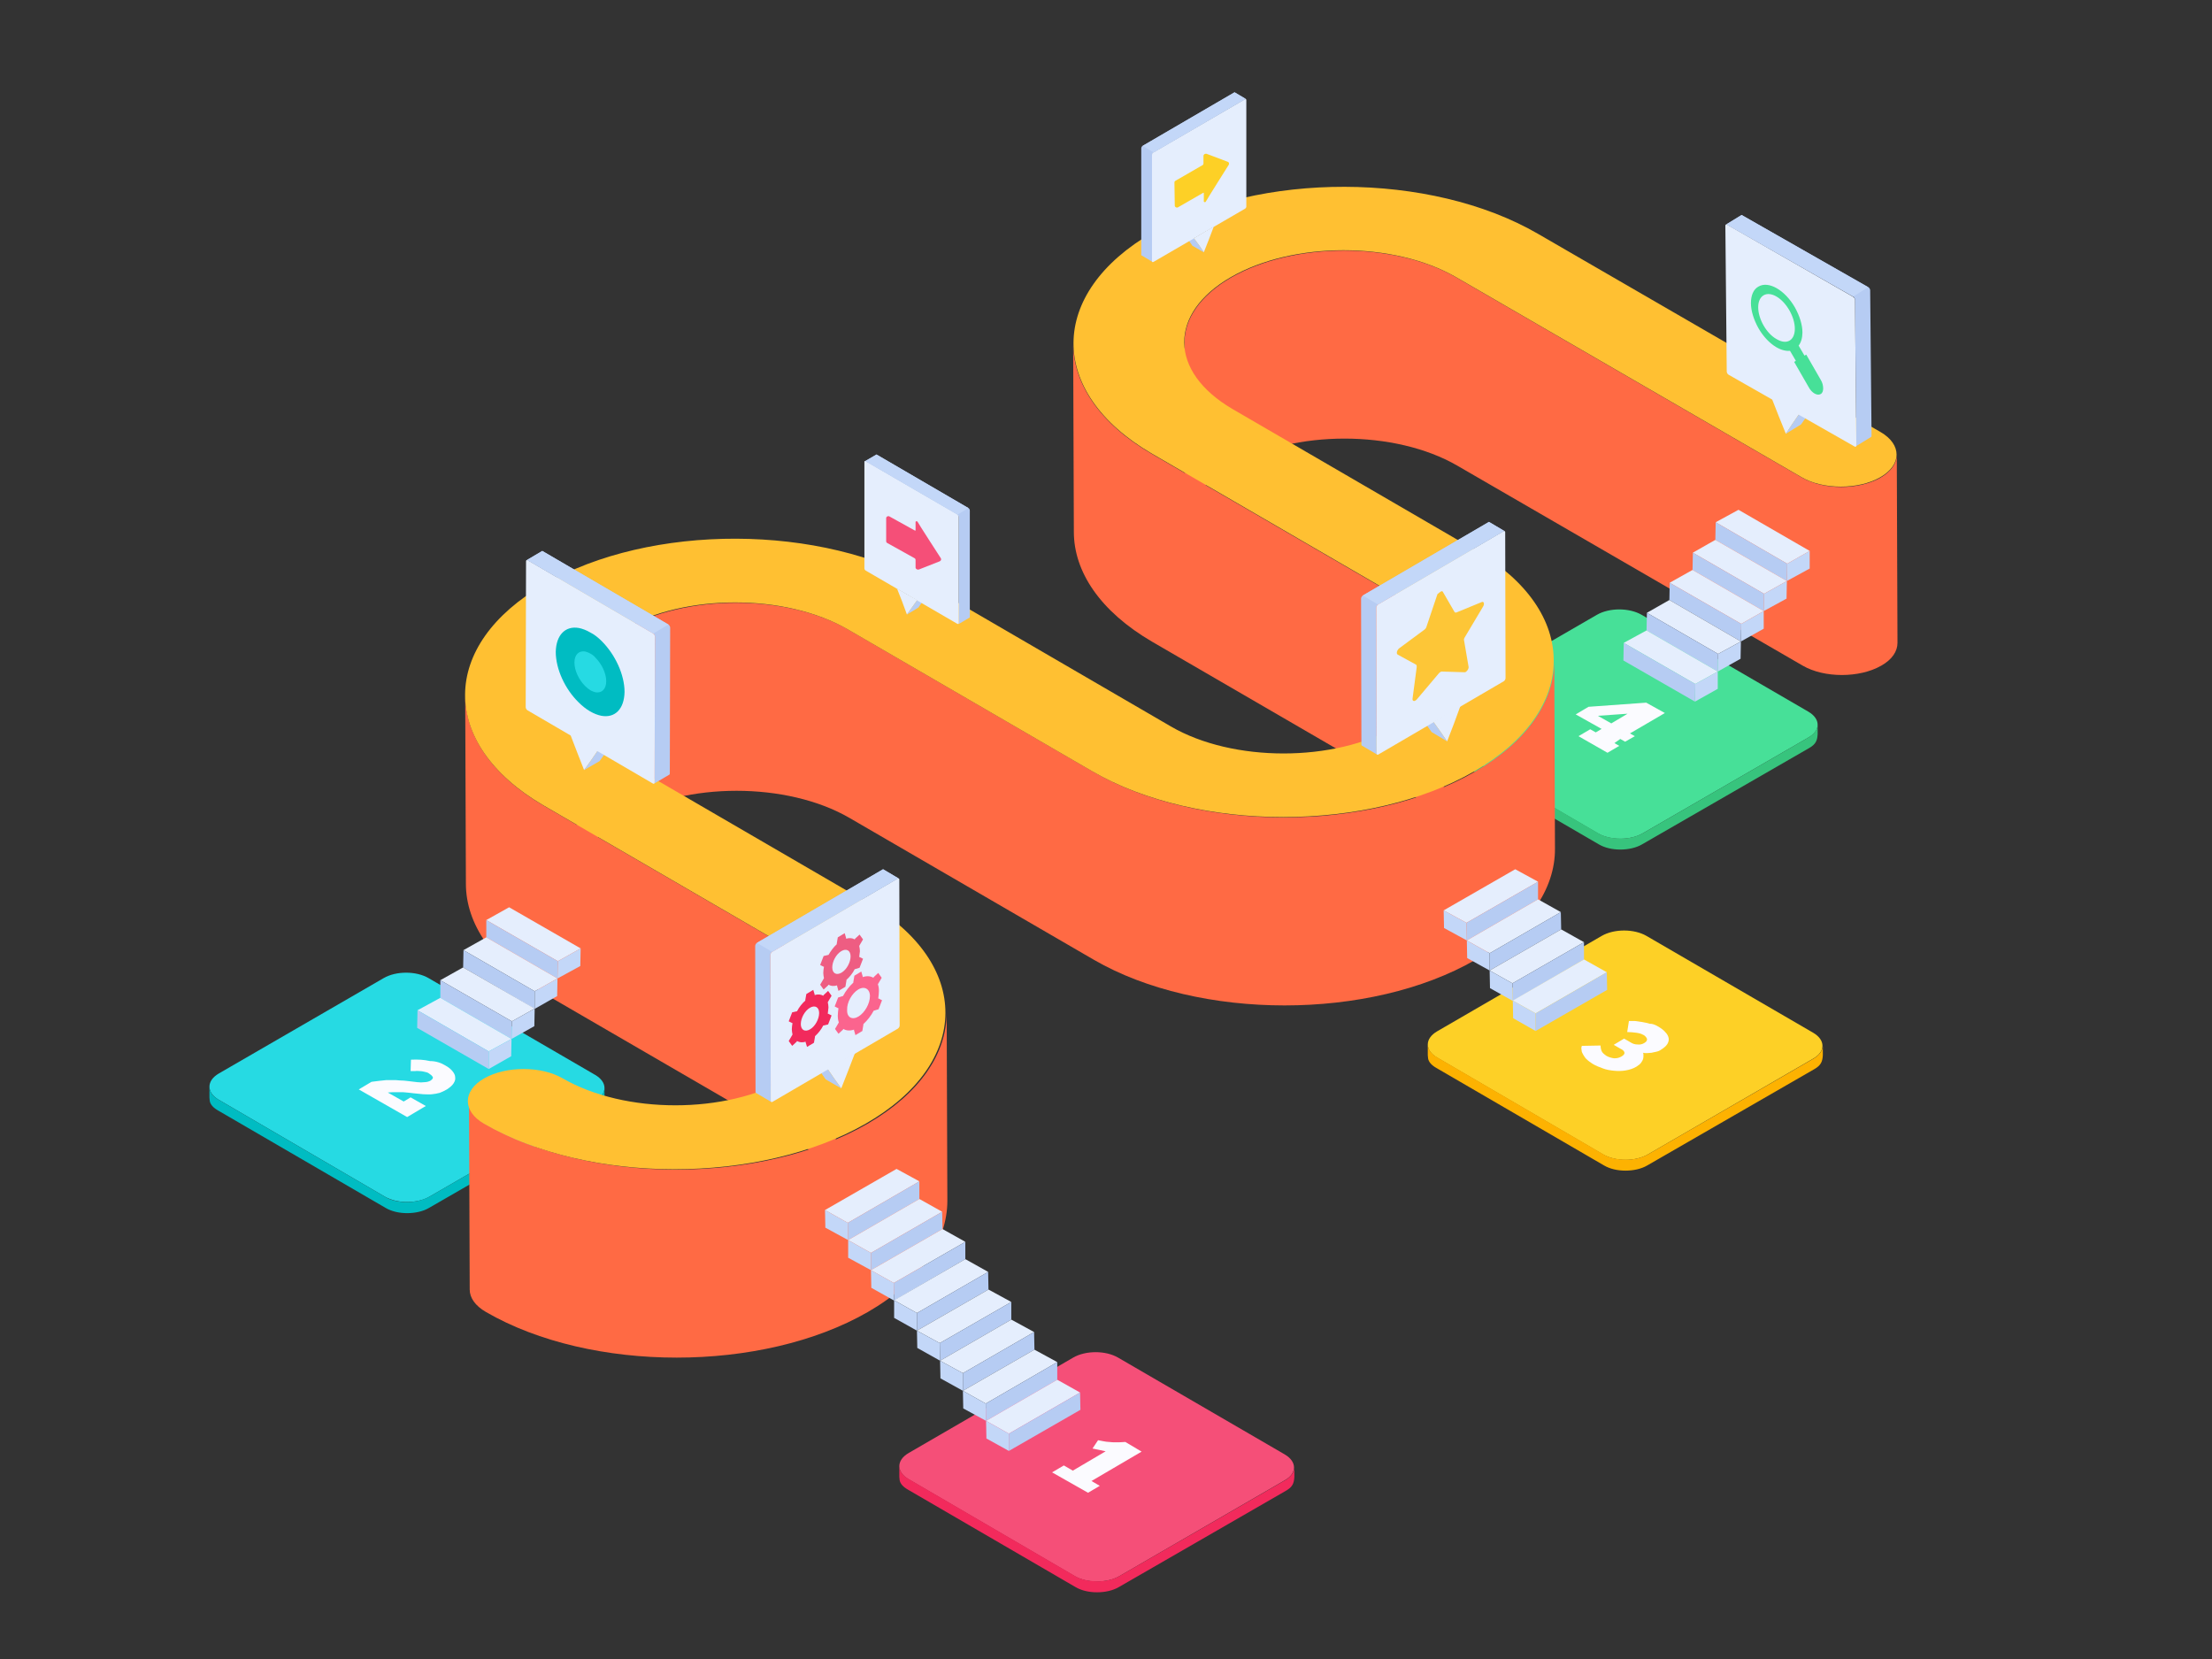 <?xml version="1.0" encoding="utf-8"?>
<!-- Generator: Adobe Illustrator 22.0.1, SVG Export Plug-In . SVG Version: 6.00 Build 0)  -->
<svg version="1.1" id="Layer_1" xmlns="http://www.w3.org/2000/svg" xmlns:xlink="http://www.w3.org/1999/xlink" x="0px" y="0px"
	 width="640px" height="480px" viewBox="0 0 640 480" style="enable-background:new 0 0 640 480;" xml:space="preserve">
<rect x="0" y="0" width="640" height="480" fill="#333333" stroke="none"/>
<style type="text/css">
	.st0{fill:#F54F78;}
	.st1{fill:#F22A5C;}
	.st2{enable-background:new    ;}
	.st3{fill:#FBFBFF;}
	.st4{fill:#47E098;}
	.st5{fill:#37C47D;}
	.st6{fill:#FDD026;}
	.st7{fill:#FDB201;}
	.st8{fill:#26DAE3;}
	.st9{fill:#00BCC2;}
	.st10{fill:#FF6A44;}
	.st11{fill:#E5EEFD;}
	.st12{fill:#B6CCF3;}
	.st13{fill:#C3D7F8;}
	.st14{fill:#FFC032;}
	.st15{fill:#2B2B2B;}
	.st16{fill:#FDC637;}
	.st17{fill:#FB648E;}
	.st18{fill:#EE5D82;}
</style>
<g>
	<g>
		<g>
			<g id="block-copy-9_10_">
				<g id="Rectangle-Copy-2_10_">
					<g>
						<path id="path-8_20_" class="st0" d="M310.5,392.8c3.6-2.1,9.4-2.1,13,0l48.2,28c3.6,2.1,3.6,5.5,0,7.5L323.9,456
							c-3.6,2.1-9.4,2.1-13,0l-48-28c-3.6-2.1-3.6-5.5,0-7.6L310.5,392.8z"/>
					</g>
				</g>
				<path class="st1" d="M374.5,424.7c-0.1,1.3-1,2.6-2.7,3.6L323.9,456c-1.8,1-4.2,1.6-6.5,1.5h-0.1c-2.3,0-4.7-0.5-6.4-1.6l-48-28
					c-1.8-1-2.7-2.4-2.7-3.8v0.4v2.8l0.1,1c0.2,1,1,1.9,2.4,2.7l48.5,28.2c1.7,1,3.9,1.5,6.2,1.5c2.3,0,4.6-0.5,6.3-1.5l48.4-27.9
					c1.9-1.1,2.3-2.2,2.4-4L374.5,424.7C374.5,424.6,374.5,424.5,374.5,424.7z"/>
			</g>
		</g>
		<g>
			<g class="st2">
				<g>
					<path class="st3" d="M330.3,420l-14.5,8.5l2.4,1.4l-3.4,2l-10.4-5.9l3.4-2l2.6,1.5l9.5-5.6l-3.8-0.8l1.6-2.4
						c0.5,0.1,1.1,0.2,1.6,0.3c0.5,0.1,1.1,0.2,1.6,0.2c0.6,0.1,1.3,0.1,2,0.1c0.8,0,1.6,0,2.7-0.1L330.3,420z"/>
				</g>
			</g>
		</g>
	</g>
	<g>
		<g>
			<g id="block-copy-9_8_">
				<g id="Rectangle-Copy-2_8_">
					<g>
						<path id="path-8_9_" class="st4" d="M462,177.9c3.6-2.1,9.4-2.1,13,0l48.2,28c3.6,2.1,3.6,5.5,0,7.5l-47.9,27.7
							c-3.6,2.1-9.4,2.1-13,0l-48-28c-3.6-2.1-3.6-5.5,0-7.6L462,177.9z"/>
					</g>
				</g>
				<path class="st5" d="M525.9,209.8c-0.1,1.3-1,2.6-2.7,3.6l-47.9,27.7c-1.8,1-4.2,1.6-6.5,1.5h-0.1c-2.3,0-4.7-0.5-6.4-1.6
					l-48-28c-1.8-1-2.7-2.4-2.7-3.8v0.4v2.8l0.1,1c0.2,1,1,1.9,2.4,2.7l48.5,28.2c1.7,1,3.9,1.5,6.2,1.5c2.3,0,4.6-0.5,6.3-1.5
					l48.4-27.9c1.9-1.1,2.3-2.2,2.4-4L525.9,209.8C525.9,209.7,525.9,209.6,525.9,209.8z"/>
			</g>
		</g>
		<g>
			<g class="st2">
				<g>
					<path class="st3" d="M467.1,215l1.4,0.8l-3.4,2l-8.4-4.8l3.4-2l1.6,0.9l1.7-1l-7.5-4.2l3.7-2.2l16.7-1.2l5.4,3l-10.1,5.9
						l1.4,0.8l-2.8,1.6l-1.4-0.8L467.1,215z M466.2,209.3l4.7-2.8l-8.6,0.6L466.2,209.3"/>
				</g>
			</g>
		</g>
	</g>
	<g>
		<g>
			<g id="block-copy-9_3_">
				<g id="Rectangle-Copy-2_3_">
					<g>
						<path id="path-8_7_" class="st6" d="M463.4,270.8c3.6-2.1,9.4-2.1,13,0l48.2,28c3.6,2.1,3.6,5.5,0,7.5L476.8,334
							c-3.6,2.1-9.4,2.1-13,0l-48-28c-3.6-2.1-3.6-5.5,0-7.6L463.4,270.8z"/>
					</g>
				</g>
				<path class="st7" d="M527.4,302.7c-0.1,1.3-1,2.6-2.7,3.6L476.8,334c-1.8,1-4.2,1.6-6.5,1.5h-0.1c-2.3,0-4.7-0.5-6.4-1.6l-48-28
					c-1.8-1-2.7-2.4-2.7-3.8v0.4v2.8l0.1,1c0.2,1,1,1.9,2.4,2.7l48.5,28.2c1.7,1,3.9,1.5,6.2,1.5c2.3,0,4.6-0.5,6.3-1.5l48.4-27.9
					c1.9-1.1,2.3-2.2,2.4-4L527.4,302.7C527.4,302.7,527.4,302.5,527.4,302.7z"/>
			</g>
		</g>
		<g>
			<g class="st2">
				<g>
					<path class="st3" d="M479.4,296.8c1.1,0.6,1.9,1.2,2.4,1.8c0.6,0.6,0.9,1.2,1,1.8c0.1,0.6-0.1,1.2-0.4,1.7
						c-0.4,0.6-1,1.1-1.8,1.6c-0.4,0.3-0.9,0.5-1.4,0.6c-0.5,0.1-1,0.2-1.4,0.3c-0.5,0-0.9,0.1-1.3,0.1c-0.4,0-0.8,0-1.1-0.1
						c0.1,0.2,0.1,0.5,0.1,0.8c0,0.3,0,0.6-0.1,1c-0.1,0.3-0.3,0.7-0.6,1.1c-0.3,0.4-0.7,0.7-1.3,1.1c-1,0.6-2,0.9-3.1,1.1
						c-1.1,0.2-2.3,0.2-3.4,0.1c-1.1-0.1-2.3-0.3-3.3-0.7c-1.1-0.4-2.1-0.8-2.9-1.3c-0.6-0.4-1.2-0.8-1.6-1.2
						c-0.5-0.4-0.8-0.9-1.1-1.4c-0.3-0.5-0.5-0.9-0.5-1.4c-0.1-0.4-0.1-0.9,0.1-1.2l5.4-0.1c0,0.6,0.1,1.1,0.3,1.6
						c0.2,0.5,0.7,0.9,1.4,1.4c0.7,0.4,1.5,0.6,2.2,0.7c0.8,0,1.4-0.1,2.1-0.5c0.7-0.4,1-0.8,0.9-1.2c-0.1-0.4-0.5-0.8-1.2-1.1
						l-1.9-1.1l3-1.8l1.9,1.1c0.6,0.4,1.3,0.6,2,0.6c0.7,0.1,1.4-0.1,1.9-0.4c0.3-0.2,0.6-0.4,0.7-0.6c0.1-0.2,0.2-0.5,0.1-0.7
						c-0.1-0.2-0.2-0.4-0.4-0.6c-0.2-0.2-0.4-0.4-0.7-0.5c-0.5-0.3-1.2-0.5-2-0.6c-0.8-0.1-1.7-0.2-2.6-0.2l0.5-3.2c0.5,0,1,0,1.7,0
						c0.7,0.1,1.4,0.2,2.1,0.3c0.7,0.1,1.5,0.3,2.2,0.5C478.2,296.2,478.8,296.5,479.4,296.8z"/>
				</g>
			</g>
		</g>
	</g>
	<g>
		<g>
			<g id="block-copy-9_7_">
				<g id="Rectangle-Copy-2_7_">
					<g>
						<path id="path-8_8_" class="st8" d="M111,283c3.6-2.1,9.4-2.1,13,0l48.2,28c3.6,2.1,3.6,5.5,0,7.5l-47.9,27.7
							c-3.6,2.1-9.4,2.1-13,0l-48-28c-3.6-2.1-3.6-5.5,0-7.6L111,283z"/>
					</g>
				</g>
				<path class="st9" d="M174.9,314.9c-0.1,1.3-1,2.6-2.7,3.6l-47.9,27.7c-1.8,1-4.2,1.6-6.5,1.6h-0.1c-2.3,0-4.7-0.5-6.4-1.6
					l-48-28c-1.8-1-2.7-2.4-2.7-3.8v0.4v2.8l0.1,1c0.2,1,1,1.9,2.4,2.7l48.5,28.2c1.7,1,3.9,1.5,6.2,1.5c2.3,0,4.6-0.5,6.3-1.5
					l48.4-27.9c1.9-1.1,2.3-2.2,2.4-4L174.9,314.9C174.9,314.9,174.9,314.8,174.9,314.9z"/>
			</g>
		</g>
		<g>
			<g class="st2">
				<g>
					<path class="st3" d="M128.9,308.3c0.9,0.5,1.5,1,2,1.6c0.5,0.6,0.8,1.2,0.8,1.8c0.1,0.6-0.1,1.2-0.5,1.8
						c-0.4,0.6-1,1.1-1.9,1.7c-0.7,0.4-1.5,0.8-2.1,1c-0.7,0.2-1.4,0.3-2.2,0.4c-0.8,0.1-1.6,0-2.5,0c-0.9-0.1-1.9-0.2-3-0.3
						c-0.5-0.1-1.1-0.1-1.8-0.2c-0.7-0.1-1.4-0.1-2-0.1c-0.7,0-1.3,0-2,0c-0.6,0-1.1,0.1-1.5,0.1l4.6,2.6l2-1.2l4.4,2.5l-5.4,3.2
						l-14-8l3.7-2.2c1-0.1,1.8-0.2,2.4-0.3c0.7-0.1,1.3-0.1,1.9-0.2c0.6,0,1.2,0,1.8,0c0.6,0,1.3,0,2,0.1c0.9,0,1.8,0.1,2.6,0.2
						c0.9,0.1,1.7,0.2,2.5,0.3c0.8,0.1,1.5,0.1,2.2,0c0.6,0,1.2-0.2,1.6-0.4c0.6-0.4,0.9-0.8,0.7-1.1c-0.2-0.4-0.6-0.7-1.2-1.1
						c-0.3-0.2-0.7-0.3-1.2-0.4c-0.4-0.1-0.9-0.2-1.3-0.2c-0.5,0-0.9-0.1-1.4,0c-0.5,0-0.9,0-1.3,0l0.1-3.3c2-0.1,3.8,0,5.5,0.4
						C126.1,307,127.6,307.5,128.9,308.3z"/>
				</g>
			</g>
		</g>
	</g>
	<path class="st10" d="M548.8,131.6c0,2.4-1.6,4.8-4.7,6.6c-6.3,3.6-16.4,3.6-22.7,0l-100-57.9c-17.9-10.4-47.1-10.4-65.2,0
		c-9,5.2-13.5,12-13.5,18.8l0.2,54.4c0-6.9,4.5-13.7,13.5-18.8c18-10.4,47.2-10.4,65.2,0l100,57.9c6.2,3.6,16.4,3.6,22.7,0
		c3.2-1.8,4.7-4.2,4.7-6.6L548.8,131.6z"/>
	<g>
		<g>
			<g class="st2">
				<g>
					<polygon class="st11" points="517.1,163.1 496.4,151.1 503,147.5 523.6,159.4 					"/>
				</g>
				<g>
					<polygon class="st12" points="517.1,163.1 517,168.1 496.3,156.2 496.4,151.1 					"/>
				</g>
				<g>
					<polygon class="st13" points="523.6,159.4 523.6,164.5 517,168.1 517.1,163.1 					"/>
				</g>
			</g>
		</g>
		<g>
			<g class="st2">
				<g>
					<polygon class="st11" points="510.4,171.8 489.8,159.9 496.3,156.2 517,168.1 					"/>
				</g>
				<g>
					<polygon class="st12" points="510.4,171.8 510.3,176.8 489.7,164.9 489.8,159.9 					"/>
				</g>
				<g>
					<polygon class="st13" points="517,168.1 516.9,173.2 510.3,176.8 510.4,171.8 					"/>
				</g>
			</g>
		</g>
		<g>
			<g class="st2">
				<g>
					<polygon class="st11" points="503.8,180.5 483.1,168.6 489.7,164.9 510.3,176.8 					"/>
				</g>
				<g>
					<polygon class="st12" points="503.8,180.5 503.7,185.6 483,173.6 483.1,168.6 					"/>
				</g>
				<g>
					<polygon class="st13" points="510.3,176.8 510.3,181.9 503.7,185.6 503.8,180.5 					"/>
				</g>
			</g>
		</g>
		<g>
			<g class="st2">
				<g>
					<polygon class="st11" points="497.1,189.2 476.5,177.3 483,173.6 503.7,185.6 					"/>
				</g>
				<g>
					<polygon class="st12" points="497.1,189.2 497,194.3 476.4,182.4 476.5,177.3 					"/>
				</g>
				<g>
					<polygon class="st13" points="503.7,185.6 503.6,190.6 497,194.3 497.1,189.2 					"/>
				</g>
			</g>
		</g>
		<g>
			<g class="st2">
				<g>
					<polygon class="st11" points="490.5,197.9 469.8,186 476.4,182.4 497,194.3 					"/>
				</g>
				<g>
					<polygon class="st12" points="490.5,197.9 490.4,203 469.7,191.1 469.8,186 					"/>
				</g>
				<g>
					<polygon class="st13" points="497,194.3 497,199.3 490.4,203 490.5,197.9 					"/>
				</g>
			</g>
		</g>
	</g>
	<path class="st10" d="M417.6,191.3c0-6.8-4.5-13.7-13.6-18.9l-70.8-41.1c-15.1-8.8-22.6-20.3-22.7-31.8l0.2,54.4
		c0,11.5,7.6,23,22.7,31.8l70.8,41.1c9,5.3,13.5,12.1,13.6,18.9L417.6,191.3z"/>
	<path class="st10" d="M449.7,191.1c0,11.7-7.6,23.3-23,32.2c-30.5,17.6-80,17.6-110.4,0l-70.8-41.1c-17.9-10.4-47.1-10.4-65.2,0
		c-9,5.2-13.5,12-13.5,18.8l0.2,54.4c0-6.9,4.5-13.7,13.5-18.8c18-10.4,47.2-10.4,65.2,0l70.8,41.1c30.4,17.6,79.9,17.6,110.4,0
		c15.4-8.9,23.1-20.6,23-32.2L449.7,191.1z"/>
	<path class="st10" d="M241.7,293.1c0-6.8-4.5-13.7-13.6-18.9l-70.8-41.1c-15.1-8.8-22.6-20.3-22.7-31.8l0.2,54.4
		c0,11.5,7.6,23,22.7,31.8l70.8,41.1c9,5.3,13.5,12.1,13.6,18.9L241.7,293.1z"/>
	<g>
		<path class="st10" d="M135.7,318.7l0.2,54.4c0,2.4,1.6,4.7,4.7,6.5c30.4,17.6,79.9,17.6,110.5,0c15.4-8.9,23-20.6,23-32.2
			l-0.2-54.4c0,11.7-7.6,23.3-23,32.2c-30.6,17.6-80.1,17.6-110.5,0C137.2,323.4,135.7,321.1,135.7,318.7z"/>
	</g>
	<g>
		<path class="st14" d="M333.6,67.2c-30.5,17.6-30.7,46.3-0.4,64l70.8,41.1c18.1,10.5,18,27.5,0,37.9c-18,10.4-47.3,10.4-65.2,0
			l-70-40.7c-31.1-18.1-80.7-18.1-111.2-0.5c-30.6,17.6-30.7,46.3-0.4,64l70.8,41.1c18.1,10.5,18,27.5,0,37.9
			c-18,10.4-47.2,10.4-65.2,0c-6.2-3.6-16.4-3.6-22.7,0c-6.3,3.6-6.3,9.5-0.1,13.1c30.4,17.6,79.9,17.6,110.5,0
			c30.6-17.6,30.7-46.3,0.4-64l-70.2-40.8c-18.7-10.9-18.6-27.8-0.6-38.2c18-10.4,47.2-10.4,65.2,0l70.8,41.1
			c30.4,17.6,79.9,17.6,110.4,0c30.6-17.6,30.7-46.3,0.4-64l-70.2-40.8c-18.7-10.9-18.6-27.8-0.6-38.2c18-10.4,47.2-10.4,65.2,0
			l100,57.9c6.2,3.6,16.4,3.6,22.7,0c6.3-3.6,6.3-9.5,0.1-13.1l-99.2-57.4C413.8,49.6,364.2,49.6,333.6,67.2z"/>
	</g>
	<g>
		<g>
			<g class="st2">
				<g>
					<polygon class="st11" points="161.4,278.1 140.7,266.2 147.3,262.5 168,274.4 					"/>
				</g>
				<g>
					<polygon class="st12" points="161.4,278.1 161.3,283.1 140.7,271.2 140.7,266.2 					"/>
				</g>
				<g>
					<polygon class="st13" points="168,274.4 167.9,279.5 161.3,283.1 161.4,278.1 					"/>
				</g>
			</g>
		</g>
		<g>
			<g class="st2">
				<g>
					<polygon class="st11" points="154.7,286.8 134.1,274.9 140.7,271.2 161.3,283.1 					"/>
				</g>
				<g>
					<polygon class="st12" points="154.7,286.8 154.7,291.9 134,279.9 134.1,274.9 					"/>
				</g>
				<g>
					<polygon class="st13" points="161.3,283.1 161.2,288.2 154.7,291.9 154.7,286.8 					"/>
				</g>
			</g>
		</g>
		<g>
			<g class="st2">
				<g>
					<polygon class="st11" points="148.1,295.5 127.4,283.6 134,279.9 154.7,291.8 					"/>
				</g>
				<g>
					<polygon class="st12" points="148.1,295.5 148,300.6 127.4,288.7 127.4,283.6 					"/>
				</g>
				<g>
					<polygon class="st13" points="154.7,291.8 154.6,296.9 148,300.6 148.1,295.5 					"/>
				</g>
			</g>
		</g>
		<g>
			<g class="st2">
				<g>
					<polygon class="st11" points="141.4,304.2 120.8,292.3 127.4,288.7 148,300.6 					"/>
				</g>
				<g>
					<polygon class="st12" points="141.4,304.2 141.4,309.3 120.7,297.4 120.8,292.3 					"/>
				</g>
				<g>
					<polygon class="st13" points="148,300.6 147.9,305.6 141.4,309.3 141.4,304.2 					"/>
				</g>
			</g>
		</g>
	</g>
	<g>
		<g>
			<g class="st2">
				<g>
					<polygon class="st11" points="424.3,267 445,255.1 438.4,251.5 417.7,263.4 					"/>
				</g>
				<g>
					<polygon class="st12" points="424.3,267 424.4,272.1 445,260.2 445,255.1 					"/>
				</g>
				<g>
					<polygon class="st13" points="417.7,263.4 417.8,268.5 424.4,272.1 424.3,267 					"/>
				</g>
			</g>
		</g>
		<g>
			<g class="st2">
				<g>
					<polygon class="st11" points="431,275.8 451.6,263.9 445,260.2 424.4,272.1 					"/>
				</g>
				<g>
					<polygon class="st12" points="431,275.8 431,280.8 451.7,268.9 451.6,263.9 					"/>
				</g>
				<g>
					<polygon class="st13" points="424.4,272.1 424.5,277.2 431,280.8 431,275.8 					"/>
				</g>
			</g>
		</g>
		<g>
			<g class="st2">
				<g>
					<polygon class="st11" points="437.6,284.5 458.3,272.6 451.7,268.9 431,280.8 					"/>
				</g>
				<g>
					<polygon class="st12" points="437.6,284.5 437.7,289.6 458.3,277.6 458.3,272.6 					"/>
				</g>
				<g>
					<polygon class="st13" points="431,280.8 431.1,285.9 437.7,289.6 437.6,284.5 					"/>
				</g>
			</g>
		</g>
		<g>
			<g class="st2">
				<g>
					<polygon class="st11" points="444.3,293.2 464.9,281.3 458.3,277.6 437.7,289.5 					"/>
				</g>
				<g>
					<polygon class="st12" points="444.3,293.2 444.3,298.3 465,286.4 464.9,281.3 					"/>
				</g>
				<g>
					<polygon class="st13" points="437.7,289.5 437.8,294.6 444.3,298.3 444.3,293.2 					"/>
				</g>
			</g>
		</g>
	</g>
	<g>
		<g class="st2">
			<g>
				<polygon class="st11" points="165,212.5 167,217.7 169,222.8 171,220 173,217.1 169,214.8 				"/>
			</g>
			<polygon class="st12" points="171,220 173,217.1 177.5,214.5 173.5,220.2 169,222.8 			"/>
			<polygon class="st15" points="169.6,209.8 177.5,214.5 173,217.1 169,214.8 165,212.5 			"/>
		</g>
		<g>
			<path class="st12" d="M156.9,159.4l36.5,21.3c0.3,0.2,0.5,0.6,0.5,0.9l-0.1,42.2c0,0.2-0.1,0.3-0.1,0.3l-4.4,2.6
				c0.1-0.1,0.1-0.2,0.1-0.3l0.1-42.2c0-0.3-0.2-0.7-0.5-0.9L152.5,162L156.9,159.4z"/>
			<path class="st11" d="M152.1,204.6c0,0.3,0.2,0.7,0.5,0.9l36.3,21.2c0.3,0.2,0.5,0,0.5-0.3l0.1-42.2c0-0.3-0.2-0.7-0.5-0.9
				l-36.3-21.2c-0.3-0.2-0.5,0-0.5,0.3L152.1,204.6z M188.4,225.2"/>
		</g>
		<polyline class="st13" points="189,183.3 152.5,162 156.9,159.4 193.4,180.7 		"/>
		<g>
			<g>
				<path class="st9" d="M170.8,183c-1.2-0.7-2.3-1.1-3.3-1.3c-3.9-0.7-6.6,2-6.7,6.9c0,5,2.7,10.8,6.6,14.6c1,1,2.1,1.9,3.3,2.6
					c1.2,0.7,2.3,1.1,3.3,1.3c3.9,0.7,6.6-1.9,6.7-6.9c0-5-2.7-10.8-6.6-14.7C173.1,184.5,172,183.6,170.8,183z"/>
			</g>
			<g>
				<path class="st8" d="M170.8,189.1c-0.5-0.3-1.1-0.5-1.5-0.6c-1.8-0.3-3.1,0.9-3.1,3.2c0,2.3,1.3,5,3.1,6.8
					c0.5,0.5,1,0.9,1.5,1.2c0.5,0.3,1.1,0.5,1.5,0.6c1.8,0.3,3.1-0.9,3.1-3.2c0-2.3-1.3-5-3.1-6.8
					C171.9,189.8,171.4,189.4,170.8,189.1z"/>
			</g>
		</g>
	</g>
	<g>
		<g class="st2">
			<g>
				<polygon class="st11" points="422.6,204.1 420.7,209.3 418.7,214.5 416.7,211.6 414.7,208.8 418.7,206.4 				"/>
			</g>
			<polygon class="st12" points="416.7,211.6 414.7,208.8 410.2,206.1 414.2,211.8 418.7,214.5 			"/>
			<polygon class="st15" points="418.1,201.5 410.2,206.1 414.7,208.8 418.7,206.4 422.6,204.1 			"/>
		</g>
		<g>
			<path class="st12" d="M430.8,151l-36.5,21.3c-0.3,0.2-0.5,0.6-0.5,0.9l0.1,42.2c0,0.2,0.1,0.3,0.1,0.3l4.4,2.6
				c-0.1-0.1-0.1-0.2-0.1-0.3l-0.1-42.2c0-0.3,0.2-0.7,0.5-0.9l36.5-21.3L430.8,151z"/>
			<path class="st11" d="M435.5,154c0-0.3-0.2-0.5-0.5-0.3l-36.3,21.2c-0.3,0.2-0.5,0.6-0.5,0.9l0.1,42.2c0,0.3,0.2,0.5,0.5,0.3
				l36.3-21.2c0.3-0.2,0.5-0.6,0.5-0.9L435.5,154z M399.3,216.8"/>
		</g>
		<polyline class="st13" points="398.7,174.9 435.2,153.6 430.8,151 394.3,172.3 		"/>
		<g>
			<path class="st16" d="M416.8,171.2c0.3-0.2,0.6-0.2,0.7,0.1l3.3,5.7c0.1,0.2,0.3,0.3,0.6,0.2l7.3-3c0.6-0.3,0.9,0.5,0.4,1.3
				l-5.3,8.9c-0.2,0.3-0.3,0.7-0.2,0.9l1.3,7.6c0.1,0.5-0.3,1.2-0.8,1.5c-0.1,0.1-0.2,0.1-0.4,0.1l-6.5-0.2c-0.1,0-0.2,0-0.4,0.1
				c-0.1,0.1-0.3,0.2-0.4,0.3l-6.5,7.7c-0.1,0.1-0.2,0.2-0.4,0.3c-0.5,0.3-0.9,0-0.8-0.6l1.2-9.1c0-0.3,0-0.6-0.2-0.7l-5.3-2.9
				c-0.5-0.3-0.2-1.3,0.4-1.8l7.3-5.4c0.3-0.2,0.5-0.5,0.6-0.8l3.2-9.5C416.3,171.6,416.6,171.3,416.8,171.2z"/>
		</g>
	</g>
	<g>
		<g class="st2">
			<g>
				<polygon class="st11" points="247.4,304.6 245.4,309.8 243.4,314.9 241.4,312.1 239.4,309.2 243.4,306.9 				"/>
			</g>
			<polygon class="st12" points="241.4,312.1 239.4,309.2 234.9,306.6 238.9,312.3 243.4,314.9 			"/>
			<polygon class="st15" points="242.9,302 234.9,306.6 239.4,309.2 243.4,306.9 247.4,304.6 			"/>
		</g>
		<g>
			<path class="st12" d="M255.5,251.5L219,272.8c-0.3,0.2-0.5,0.6-0.5,0.9l0.1,42.2c0,0.2,0.1,0.3,0.1,0.3l4.4,2.6
				c-0.1-0.1-0.1-0.2-0.1-0.3l-0.1-42.2c0-0.3,0.2-0.7,0.5-0.9l36.5-21.3L255.5,251.5z"/>
			<path class="st11" d="M260.2,254.5c0-0.3-0.2-0.5-0.5-0.3l-36.3,21.2c-0.3,0.2-0.5,0.6-0.5,0.9l0.1,42.2c0,0.3,0.2,0.5,0.5,0.3
				l36.3-21.2c0.3-0.2,0.5-0.6,0.5-0.9L260.2,254.5z M224,317.3"/>
		</g>
		<polyline class="st13" points="223.4,275.4 259.9,254.1 255.5,251.5 219,272.8 		"/>
		<g id="Onboarding_2_">
			<g class="st2">
				<g>
					<path class="st17" d="M254.1,288.9l0.1,0l1,0.5l-1,2.6l-1.3,0.4l-0.1,0c-0.8,1.5-1.8,2.8-3,3.9l0,0.2l-0.3,1.8l-2,1.2l-0.4-1.4
						l0-0.2c-1.2,0.4-2.3,0.3-3.1-0.2l-0.1,0.2l-1.3,1.2l-1-1.4l1-1.7l0.1-0.2c-0.2-0.5-0.3-1.2-0.3-1.9c0-0.7,0.1-1.5,0.2-2.2
						l-0.1,0l-1-0.5l1-2.6l1.3-0.4l0.1,0c0.8-1.5,1.8-2.8,3-3.9l0-0.2l0.3-1.8l2-1.2l0.4,1.4l0,0.2c1.2-0.4,2.3-0.3,3.1,0.2l0.1-0.2
						l1.3-1.2l1,1.4l-1,1.7l-0.1,0.2c0.2,0.5,0.3,1.2,0.3,1.9C254.3,287.4,254.2,288.1,254.1,288.9z M248.4,294.1
						c1.8-1.1,3.3-3.7,3.3-5.9c0-2.1-1.6-3-3.4-1.9c-1.8,1.1-3.3,3.7-3.2,5.9C245,294.4,246.6,295.2,248.4,294.1"/>
				</g>
				<g>
					<path class="st1" d="M239.5,293.3l0.1,0l1,0.5l-1,2.6l-1.3,0.3l-0.1,0c-0.6,1.2-1.5,2.3-2.4,3.1l0,0.2l-0.3,1.7l-2,1.2
						l-0.4-1.3l0-0.2c-1,0.3-1.8,0.2-2.5-0.2l-0.1,0.2l-1.3,1.2l-1-1.4l1-1.7l0.1-0.2c-0.1-0.5-0.2-1-0.2-1.5c0-0.6,0.1-1.2,0.2-1.8
						l-0.1,0l-1-0.5l1-2.6l1.3-0.3l0.1,0c0.6-1.2,1.5-2.3,2.4-3.1l0-0.2l0.3-1.7l2-1.2l0.4,1.3l0,0.2c1-0.3,1.8-0.2,2.5,0.2l0.1-0.2
						l1.3-1.2l1,1.4l-1,1.7l-0.1,0.2c0.1,0.4,0.2,1,0.2,1.5C239.6,292.1,239.6,292.7,239.5,293.3z M234.4,297.8
						c1.5-0.9,2.6-3,2.6-4.7c0-1.7-1.2-2.4-2.7-1.5c-1.5,0.9-2.6,3-2.6,4.7C231.7,298,232.9,298.7,234.4,297.8"/>
				</g>
				<g>
					<path class="st18" d="M248.6,276.9l0.1,0l1,0.5l-1,2.6l-1.3,0.4l-0.1,0c-0.6,1.2-1.5,2.3-2.4,3.1l0,0.2l-0.3,1.8l-2,1.2
						l-0.4-1.4l0-0.2c-1,0.3-1.8,0.2-2.5-0.2l-0.1,0.2l-1.3,1.2l-1-1.4l1-1.7l0.1-0.2c-0.1-0.5-0.2-1-0.2-1.5c0-0.6,0.1-1.2,0.2-1.8
						l-0.1,0l-1-0.5l1-2.6l1.3-0.3l0.1,0c0.7-1.2,1.5-2.3,2.4-3.1l0-0.2l0.3-1.8l2-1.2l0.4,1.4l0,0.2c1-0.3,1.8-0.2,2.5,0.2l0.1-0.2
						l1.3-1.2l1,1.4l-1,1.7l-0.1,0.2c0.1,0.5,0.2,1,0.2,1.5C248.7,275.7,248.7,276.3,248.6,276.9z M243.5,281.4
						c1.5-0.9,2.6-3,2.6-4.7c0-1.7-1.2-2.4-2.7-1.5c-1.5,0.9-2.6,3-2.6,4.7C240.8,281.6,242,282.3,243.5,281.4"/>
				</g>
			</g>
		</g>
	</g>
	<g>
		<g class="st2">
			<g>
				<polygon class="st11" points="512.6,115.2 514.6,120.3 516.7,125.5 518.6,122.6 520.6,119.7 516.6,117.5 				"/>
			</g>
			<polygon class="st12" points="518.6,122.6 520.6,119.7 525.1,117.1 521.1,122.8 516.7,125.5 			"/>
			<polygon class="st15" points="517.1,112.5 525.1,117.1 520.6,119.7 516.6,117.5 512.6,115.2 			"/>
		</g>
		<g>
			<path class="st12" d="M503.9,62.2l36.7,20.9c0.3,0.2,0.5,0.6,0.5,0.9l0.4,42.1c0,0.2-0.1,0.3-0.1,0.3l-4.4,2.7
				c0.1-0.1,0.1-0.2,0.1-0.3l-0.4-42.1c0-0.3-0.2-0.7-0.5-0.9l-36.7-20.9L503.9,62.2z"/>
			<path class="st11" d="M499.6,107.5c0,0.3,0.2,0.7,0.5,0.9l36.5,20.8c0.3,0.2,0.5,0,0.5-0.3l-0.4-42.1c0-0.3-0.2-0.7-0.5-0.9
				L499.7,65c-0.3-0.2-0.5,0-0.5,0.3L499.6,107.5z M536,127.6"/>
		</g>
		<polyline class="st13" points="536.2,85.8 499.5,64.9 503.9,62.2 540.5,83.1 		"/>
		<g>
			<path class="st4" d="M508.8,82.9c2.9-1.7,7.6,1,10.5,6c1.4,2.5,2.2,5.1,2.2,7.3c0,1.5-0.4,2.9-1.1,3.8l1.7,2.9l0.5-0.3l4.2,7.3
				c0.5,0.8,0.7,1.7,0.7,2.5c0,0.7-0.2,1.3-0.7,1.6c-1,0.6-2.6-0.3-3.5-2l-4.2-7.3l0.5-0.3l-1.7-2.9c-2.9,0.3-6.6-2.2-9.1-6.5
				c-1.4-2.5-2.2-5.1-2.2-7.3C506.6,85.5,507.3,83.7,508.8,82.9z M519.3,95.1c0-3.4-2.4-7.6-5.3-9.3c-2.9-1.7-5.3-0.3-5.3,3.1
				c0,3.4,2.4,7.6,5.3,9.2C517,99.9,519.3,98.5,519.3,95.1"/>
		</g>
	</g>
	<g>
		<g class="st2">
			<g>
				<polygon class="st11" points="259.5,170.2 261,174 262.4,177.8 263.9,175.7 265.4,173.6 262.4,171.9 				"/>
			</g>
			<polygon class="st12" points="263.9,175.7 265.4,173.6 268.6,171.7 265.7,175.8 262.4,177.8 			"/>
			<polygon class="st15" points="262.8,168.3 268.6,171.7 265.4,173.6 262.4,171.9 259.5,170.2 			"/>
		</g>
		<g>
			<path class="st12" d="M253.6,131.5l26.6,15.5c0.2,0.1,0.4,0.4,0.4,0.7l0,30.8c0,0.1,0,0.2-0.1,0.2l-3.2,1.9
				c0.1,0,0.1-0.1,0.1-0.2l0-30.8c0-0.2-0.2-0.5-0.4-0.7l-26.6-15.5L253.6,131.5z"/>
			<path class="st11" d="M250.1,164.5c0,0.2,0.2,0.5,0.4,0.6l26.5,15.4c0.2,0.1,0.4,0,0.4-0.2l0-30.8c0-0.2-0.2-0.5-0.4-0.7
				l-26.5-15.4c-0.2-0.1-0.4,0-0.4,0.2L250.1,164.5z M276.6,179.5"/>
		</g>
		<polyline class="st13" points="277,148.9 250.3,133.4 253.6,131.5 280.2,147 		"/>
		<g>
			<path class="st0" d="M271.9,162.4c0.4-0.2,0.5-0.6,0.3-0.9c0,0-6.6-10.2-6.7-10.5c-0.1-0.3-0.6-0.2-0.6,0l0,2.4
				c0,0.1-0.1,0.2-0.2,0.1l-7.4-4.1c-0.4-0.2-0.9,0.1-0.9,0.5l0,6.7c0,0.2,0.1,0.4,0.3,0.5l7.9,4.4c0.2,0.1,0.3,0.3,0.3,0.5l0,2.2
				c0,0.4,0.5,0.7,0.9,0.6L271.9,162.4z"/>
		</g>
	</g>
	<g>
		<g class="st2">
			<g>
				<polygon class="st11" points="351.2,65.5 349.8,69.2 348.3,73 346.9,70.9 345.4,68.9 348.3,67.2 				"/>
			</g>
			<polygon class="st12" points="346.9,70.9 345.4,68.9 342.1,66.9 345,71.1 348.3,73 			"/>
			<polygon class="st15" points="347.9,63.5 342.1,66.9 345.4,68.9 348.3,67.2 351.2,65.5 			"/>
		</g>
		<g>
			<path class="st12" d="M357.2,26.7l-26.6,15.5c-0.2,0.1-0.4,0.4-0.4,0.7l0,30.8c0,0.1,0,0.2,0.1,0.2l3.2,1.9
				c-0.1,0-0.1-0.1-0.1-0.2l0-30.8c0-0.2,0.2-0.5,0.4-0.7l26.6-15.5L357.2,26.7z"/>
			<path class="st11" d="M360.6,28.9c0-0.2-0.2-0.3-0.4-0.2l-26.5,15.4c-0.2,0.1-0.4,0.4-0.4,0.7l0,30.8c0,0.2,0.2,0.3,0.4,0.2
				l26.5-15.4c0.2-0.1,0.4-0.4,0.4-0.6L360.6,28.9z M334.2,74.7"/>
		</g>
		<polyline class="st13" points="333.8,44.1 360.4,28.6 357.2,26.7 330.6,42.2 		"/>
		<g>
			<path class="st6" d="M355.2,46.8c0.4,0.1,0.5,0.6,0.3,0.9c0,0-6.5,10.3-6.6,10.6c-0.1,0.3-0.6,0.2-0.6,0l0-2.4
				c0-0.1-0.1-0.2-0.2-0.1l-7.3,4.2c-0.4,0.2-0.9-0.1-0.9-0.5l-0.1-6.7c0-0.2,0.1-0.4,0.3-0.5l7.8-4.5c0.2-0.1,0.3-0.3,0.3-0.5
				l0-2.2c0-0.4,0.4-0.7,0.9-0.6L355.2,46.8z"/>
		</g>
	</g>
	<g>
		<g>
			<g class="st2">
				<g>
					<polygon class="st11" points="245.3,353.8 266,341.8 259.4,338.2 238.7,350.1 					"/>
				</g>
				<g>
					<polygon class="st12" points="245.3,353.8 245.4,358.8 266,346.9 266,341.8 					"/>
				</g>
				<g>
					<polygon class="st13" points="238.7,350.1 238.8,355.2 245.4,358.8 245.3,353.8 					"/>
				</g>
			</g>
		</g>
		<g>
			<g class="st2">
				<g>
					<polygon class="st11" points="252,362.5 272.6,350.6 266,346.9 245.4,358.8 					"/>
				</g>
				<g>
					<polygon class="st12" points="252,362.5 252,367.5 272.7,355.6 272.6,350.6 					"/>
				</g>
				<g>
					<polygon class="st13" points="245.4,358.8 245.4,363.9 252,367.5 252,362.5 					"/>
				</g>
			</g>
		</g>
		<g>
			<g class="st2">
				<g>
					<polygon class="st11" points="258.6,371.2 279.3,359.3 272.7,355.6 252,367.5 					"/>
				</g>
				<g>
					<polygon class="st12" points="258.6,371.2 258.7,376.3 279.3,364.3 279.3,359.3 					"/>
				</g>
				<g>
					<polygon class="st13" points="252,367.5 252.1,372.6 258.7,376.3 258.6,371.2 					"/>
				</g>
			</g>
		</g>
		<g>
			<g class="st2">
				<g>
					<polygon class="st11" points="265.3,379.9 285.9,368 279.3,364.3 258.7,376.2 					"/>
				</g>
				<g>
					<polygon class="st12" points="265.3,379.9 265.3,385 286,373.1 285.9,368 					"/>
				</g>
				<g>
					<polygon class="st13" points="258.7,376.2 258.7,381.3 265.3,385 265.3,379.9 					"/>
				</g>
			</g>
		</g>
		<g>
			<g class="st2">
				<g>
					<polygon class="st11" points="271.9,388.6 292.6,376.7 286,373.1 265.3,385 					"/>
				</g>
				<g>
					<polygon class="st12" points="271.9,388.6 272,393.7 292.6,381.8 292.6,376.7 					"/>
				</g>
				<g>
					<polygon class="st13" points="265.3,385 265.4,390 272,393.7 271.9,388.6 					"/>
				</g>
			</g>
		</g>
		<g>
			<g class="st2">
				<g>
					<polygon class="st11" points="278.6,397.3 299.2,385.4 292.6,381.8 272,393.7 					"/>
				</g>
				<g>
					<polygon class="st12" points="278.6,397.3 278.6,402.4 299.3,390.5 299.2,385.4 					"/>
				</g>
				<g>
					<polygon class="st13" points="272,393.7 272.1,398.8 278.6,402.4 278.6,397.3 					"/>
				</g>
			</g>
		</g>
		<g>
			<g class="st2">
				<g>
					<polygon class="st11" points="285.2,406.1 305.9,394.1 299.3,390.5 278.6,402.4 					"/>
				</g>
				<g>
					<polygon class="st12" points="285.2,406.1 285.3,411.1 305.9,399.2 305.9,394.1 					"/>
				</g>
				<g>
					<polygon class="st13" points="278.6,402.4 278.7,407.5 285.3,411.1 285.2,406.1 					"/>
				</g>
			</g>
		</g>
		<g>
			<g class="st2">
				<g>
					<polygon class="st11" points="291.9,414.8 312.5,402.9 305.9,399.2 285.3,411.1 					"/>
				</g>
				<g>
					<polygon class="st12" points="291.9,414.8 291.9,419.8 312.6,407.9 312.5,402.9 					"/>
				</g>
				<g>
					<polygon class="st13" points="285.3,411.1 285.4,416.2 291.9,419.8 291.9,414.8 					"/>
				</g>
			</g>
		</g>
	</g>
</g>
</svg>
